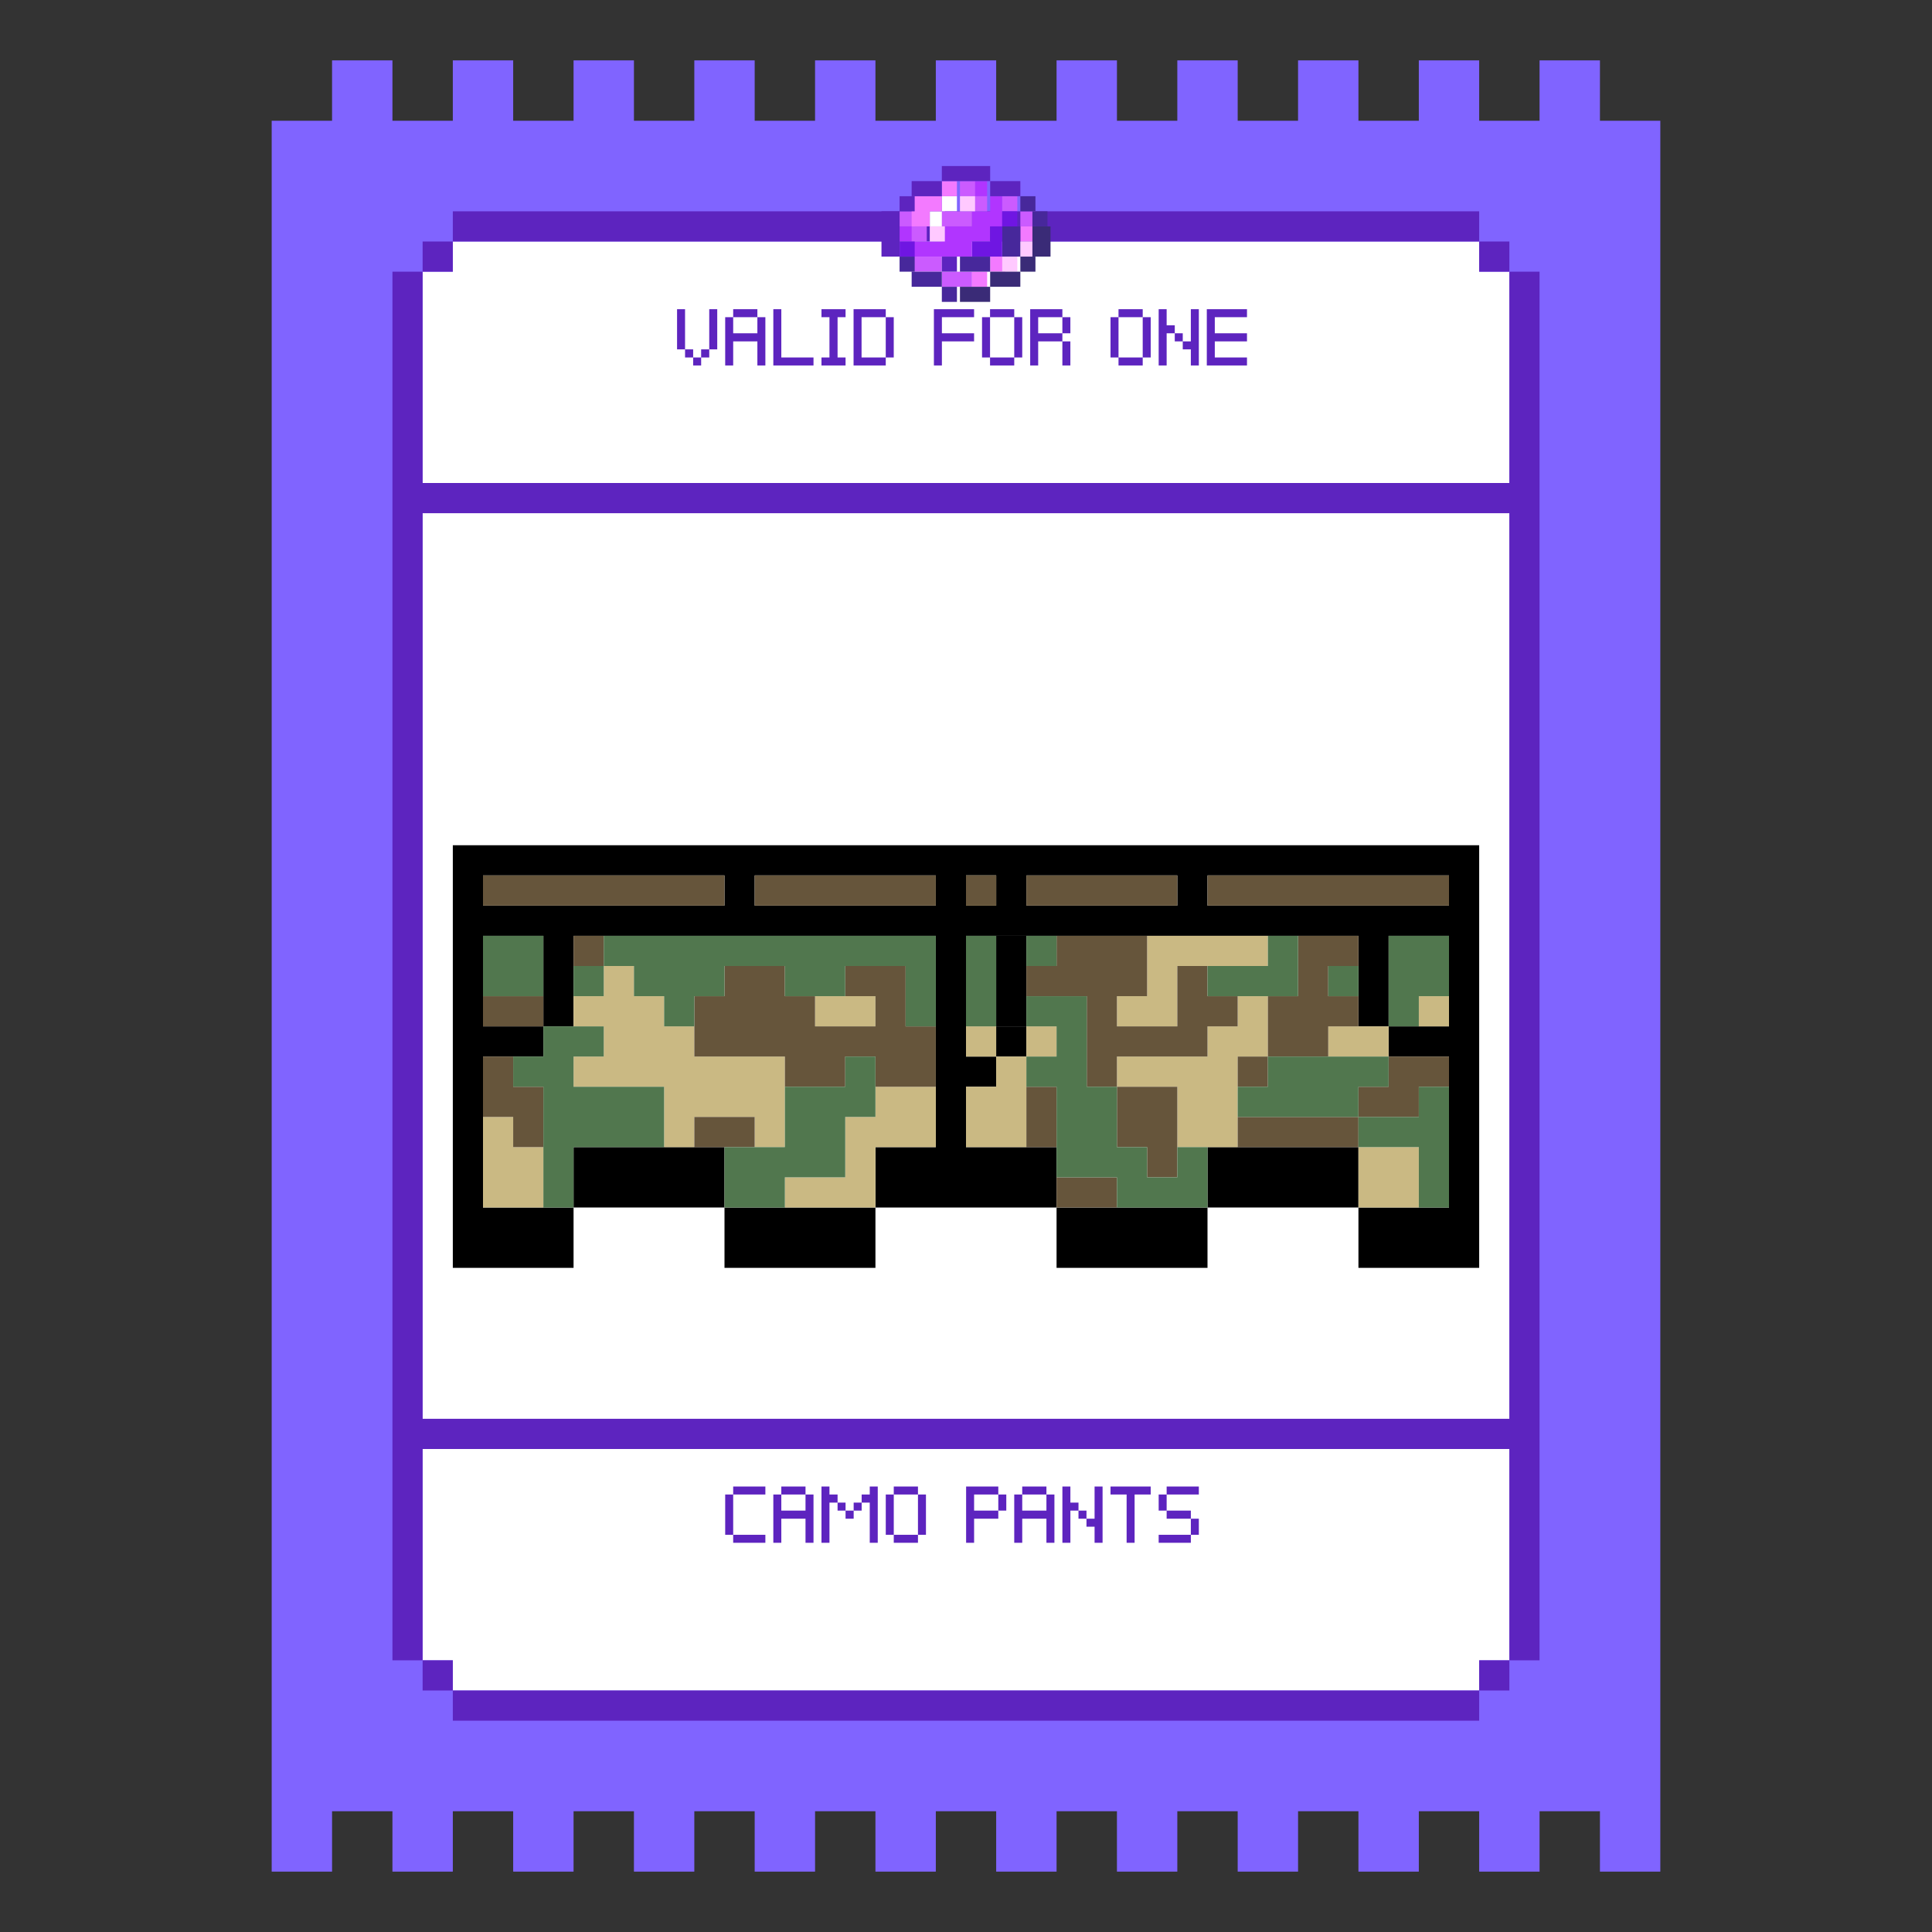 <svg width="103" height="103" viewBox="0 0 103 103" fill="none" xmlns="http://www.w3.org/2000/svg">
<rect x="0" y="0" width="103" height="103" fill="#333333" stroke="none"/>
<path d="M86.906 6.438H85.297V4.828V3.219H83.688H82.078V4.828V6.438H80.469H78.859V4.828V3.219H77.25H75.641V4.828V6.438H74.031H72.422V4.828V3.219H70.812H69.203V4.828V6.438H67.594H65.984V4.828V3.219H64.375H62.766V4.828V6.438H61.156H59.547V4.828V3.219H57.938H56.328V4.828V6.438H54.719H53.109V4.828V3.219H51.5H49.891V4.828V6.438H48.281H46.672V4.828V3.219H45.062H43.453V4.828V6.438H41.844H40.234V4.828V3.219H38.625H37.016V4.828V6.438H35.406H33.797V4.828V3.219H32.188H30.578V4.828V6.438H28.969H27.359V4.828V3.219H25.75H24.141V4.828V6.438H22.531H20.922V4.828V3.219H19.312H17.703V4.828V6.438H16.094H14.484V8.047V9.656V11.266V12.875V14.484V16.094V17.703V19.312V20.922V22.531V24.141V25.75V27.359V28.969V30.578V32.188V33.797V35.406V37.016V38.625V40.234V41.844V43.453V45.062V46.672V48.281V49.891V51.5V53.109V54.719V56.328V57.938V59.547V61.156V62.766V64.375V65.984V67.594V69.203V70.812V72.422V74.031V75.641V77.25V78.859V80.469V82.078V83.688V85.297V86.906V88.516V90.125V91.734V93.344V94.953V96.562V98.172V99.781H16.094H17.703V98.172V96.562H19.312H20.922V98.172V99.781H22.531H24.141V98.172V96.562H25.75H27.359V98.172V99.781H28.969H30.578V98.172V96.562H32.188H33.797V98.172V99.781H35.406H37.016V98.172V96.562H38.625H40.234V98.172V99.781H41.844H43.453V98.172V96.562H45.062H46.672V98.172V99.781H48.281H49.891V98.172V96.562H51.5H53.109V98.172V99.781H54.719H56.328V98.172V96.562H57.938H59.547V98.172V99.781H61.156H62.766V98.172V96.562H64.375H65.984V98.172V99.781H67.594H69.203V98.172V96.562H70.812H72.422V98.172V99.781H74.031H75.641V98.172V96.562H77.25H78.859V98.172V99.781H80.469H82.078V98.172V96.562H83.688H85.297V98.172V99.781H86.906H88.516V98.172V96.562V94.953V93.344V91.734V90.125V88.516V86.906V85.297V83.688V82.078V80.469V78.859V77.25V75.641V74.031V72.422V70.812V69.203V67.594V65.984V64.375V62.766V61.156V59.547V57.938V56.328V54.719V53.109V51.5V49.891V48.281V46.672V45.062V43.453V41.844V40.234V38.625V37.016V35.406V33.797V32.188V30.578V28.969V27.359V25.75V24.141V22.531V20.922V19.312V17.703V16.094V14.484V12.875V11.266V9.656V8.047V6.438H86.906Z" fill="#8064FF"/>
<path d="M77.25 77.25H75.641H74.031H72.422H70.812H69.203H67.594H65.984H64.375H62.766H61.156H59.547H57.938H56.328H54.719H53.109H51.5H49.891H48.281H46.672H45.062H43.453H41.844H40.234H38.625H37.016H35.406H33.797H32.188H30.578H28.969H27.359H25.75H24.141H22.531V78.859V80.469V82.078V83.688V85.297V86.906V88.516H24.141V90.125H25.75H27.359H28.969H30.578H32.188H33.797H35.406H37.016H38.625H40.234H41.844H43.453H45.062H46.672H48.281H49.891H51.5H53.109H54.719H56.328H57.938H59.547H61.156H62.766H64.375H65.984H67.594H69.203H70.812H72.422H74.031H75.641H77.25H78.859V88.516H80.469V86.906V85.297V83.688V82.078V80.469V78.859V77.25H78.859H77.25Z" fill="white"/>
<path d="M78.859 14.484V12.875H77.25H75.641H74.031H72.422H70.812H69.203H67.594H65.984H64.375H62.766H61.156H59.547H57.938H56.328H54.719H53.109H51.5H49.891H48.281H46.672H45.062H43.453H41.844H40.234H38.625H37.016H35.406H33.797H32.188H30.578H28.969H27.359H25.75H24.141V14.484H22.531V16.094V17.703V19.312V20.922V22.531V24.141V25.75H24.141H25.75H27.359H28.969H30.578H32.188H33.797H35.406H37.016H38.625H40.234H41.844H43.453H45.062H46.672H48.281H49.891H51.5H53.109H54.719H56.328H57.938H59.547H61.156H62.766H64.375H65.984H67.594H69.203H70.812H72.422H74.031H75.641H77.25H78.859H80.469V24.141V22.531V20.922V19.312V17.703V16.094V14.484H78.859Z" fill="white"/>
<path d="M77.25 27.359H75.641H74.031H72.422H70.812H69.203H67.594H65.984H64.375H62.766H61.156H59.547H57.938H56.328H54.719H53.109H51.5H49.891H48.281H46.672H45.062H43.453H41.844H40.234H38.625H37.016H35.406H33.797H32.188H30.578H28.969H27.359H25.75H24.141H22.531V28.969V30.578V32.188V33.797V35.406V37.016V38.625V40.234V41.844V43.453V45.062V46.672V48.281V49.891V51.5V53.109V54.719V56.328V57.938V59.547V61.156V62.766V64.375V65.984V67.594V69.203V70.812V72.422V74.031V75.641H24.141H25.75H27.359H28.969H30.578H32.188H33.797H35.406H37.016H38.625H40.234H41.844H43.453H45.062H46.672H48.281H49.891H51.5H53.109H54.719H56.328H57.938H59.547H61.156H62.766H64.375H65.984H67.594H69.203H70.812H72.422H74.031H75.641H77.25H78.859H80.469V74.031V72.422V70.812V69.203V67.594V65.984V64.375V62.766V61.156V59.547V57.938V56.328V54.719V53.109V51.5V49.891V48.281V46.672V45.062V43.453V41.844V40.234V38.625V37.016V35.406V33.797V32.188V30.578V28.969V27.359H78.859H77.25Z" fill="white"/>
<path d="M80.469 12.875H78.859V14.484H80.469V12.875Z" fill="#5D24BF"/>
<path d="M80.469 88.516H78.859V90.125H80.469V88.516Z" fill="#5D24BF"/>
<path d="M80.469 14.484V16.094V17.703V19.312V20.922V22.531V24.141V25.75H78.859H77.25H75.641H74.031H72.422H70.812H69.203H67.594H65.984H64.375H62.766H61.156H59.547H57.938H56.328H54.719H53.109H51.5H49.891H48.281H46.672H45.062H43.453H41.844H40.234H38.625H37.016H35.406H33.797H32.188H30.578H28.969H27.359H25.75H24.141H22.531V24.141V22.531V20.922V19.312V17.703V16.094V14.484H20.922V16.094V17.703V19.312V20.922V22.531V24.141V25.75V27.359V28.969V30.578V32.188V33.797V35.406V37.016V38.625V40.234V41.844V43.453V45.062V46.672V48.281V49.891V51.5V53.109V54.719V56.328V57.938V59.547V61.156V62.766V64.375V65.984V67.594V69.203V70.812V72.422V74.031V75.641V77.25V78.859V80.469V82.078V83.688V85.297V86.906V88.516H22.531V86.906V85.297V83.688V82.078V80.469V78.859V77.25H24.141H25.75H27.359H28.969H30.578H32.188H33.797H35.406H37.016H38.625H40.234H41.844H43.453H45.062H46.672H48.281H49.891H51.5H53.109H54.719H56.328H57.938H59.547H61.156H62.766H64.375H65.984H67.594H69.203H70.812H72.422H74.031H75.641H77.25H78.859H80.469V78.859V80.469V82.078V83.688V85.297V86.906V88.516H82.078V86.906V85.297V83.688V82.078V80.469V78.859V77.25V75.641V74.031V72.422V70.812V69.203V67.594V65.984V64.375V62.766V61.156V59.547V57.938V56.328V54.719V53.109V51.5V49.891V48.281V46.672V45.062V43.453V41.844V40.234V38.625V37.016V35.406V33.797V32.188V30.578V28.969V27.359V25.75V24.141V22.531V20.922V19.312V17.703V16.094V14.484H80.469ZM80.469 28.969V30.578V32.188V33.797V35.406V37.016V38.625V40.234V41.844V43.453V45.062V46.672V48.281V49.891V51.5V53.109V54.719V56.328V57.938V59.547V61.156V62.766V64.375V65.984V67.594V69.203V70.812V72.422V74.031V75.641H78.859H77.25H75.641H74.031H72.422H70.812H69.203H67.594H65.984H64.375H62.766H61.156H59.547H57.938H56.328H54.719H53.109H51.5H49.891H48.281H46.672H45.062H43.453H41.844H40.234H38.625H37.016H35.406H33.797H32.188H30.578H28.969H27.359H25.75H24.141H22.531V74.031V72.422V70.812V69.203V67.594V65.984V64.375V62.766V61.156V59.547V57.938V56.328V54.719V53.109V51.5V49.891V48.281V46.672V45.062V43.453V41.844V40.234V38.625V37.016V35.406V33.797V32.188V30.578V28.969V27.359H24.141H25.75H27.359H28.969H30.578H32.188H33.797H35.406H37.016H38.625H40.234H41.844H43.453H45.062H46.672H48.281H49.891H51.5H53.109H54.719H56.328H57.938H59.547H61.156H62.766H64.375H65.984H67.594H69.203H70.812H72.422H74.031H75.641H77.25H78.859H80.469V28.969Z" fill="#5D24BF"/>
<path d="M27.359 12.875H28.969H30.578H32.188H33.797H35.406H37.016H38.625H40.234H41.844H43.453H45.062H46.672H48.281H49.891H51.5H53.109H54.719H56.328H57.938H59.547H61.156H62.766H64.375H65.984H67.594H69.203H70.812H72.422H74.031H75.641H77.25H78.859V11.266H77.25H75.641H74.031H72.422H70.812H69.203H67.594H65.984H64.375H62.766H61.156H59.547H57.938H56.328H54.719H53.109H51.5H49.891H48.281H46.672H45.062H43.453H41.844H40.234H38.625H37.016H35.406H33.797H32.188H30.578H28.969H27.359H25.75H24.141V12.875H25.75H27.359Z" fill="#5D24BF"/>
<path d="M24.141 12.875H22.531V14.484H24.141V12.875Z" fill="#5D24BF"/>
<path d="M24.141 88.516H22.531V90.125H24.141V88.516Z" fill="#5D24BF"/>
<path d="M75.641 90.125H74.031H72.422H70.812H69.203H67.594H65.984H64.375H62.766H61.156H59.547H57.938H56.328H54.719H53.109H51.5H49.891H48.281H46.672H45.062H43.453H41.844H40.234H38.625H37.016H35.406H33.797H32.188H30.578H28.969H27.359H25.75H24.141V91.734H25.75H27.359H28.969H30.578H32.188H33.797H35.406H37.016H38.625H40.234H41.844H43.453H45.062H46.672H48.281H49.891H51.5H53.109H54.719H56.328H57.938H59.547H61.156H62.766H64.375H65.984H67.594H69.203H70.812H72.422H74.031H75.641H77.25H78.859V90.125H77.25H75.641Z" fill="#5D24BF"/>
<path d="M50.373 11.266H49.569V12.07H50.373V11.266Z" fill="white"/>
<path d="M51.017 10.461H50.212V11.266H51.017V10.461Z" fill="white"/>
<path d="M52.627 9.656H51.822V10.461H52.627V9.656Z" fill="#B135FF"/>
<path d="M52.788 10.461V11.266H51.822V12.07H51.178H50.212V12.875H49.569H48.603V13.68H49.569H50.212H51.178H51.822V12.875H52.788V12.07H53.431V11.266V10.461H52.788Z" fill="#B135FF"/>
<path d="M48.764 12.07H47.959V12.875H48.764V12.07Z" fill="#B135FF"/>
<path d="M48.764 11.266H47.959V12.07H48.764V11.266Z" fill="#CB5BFF"/>
<path d="M49.408 12.07H48.603V12.875H49.408V12.07Z" fill="#CB5BFF"/>
<path d="M51.983 9.656H51.178V10.461H51.983V9.656Z" fill="#CB5BFF"/>
<path d="M52.627 10.461H51.822V11.266H52.627V10.461Z" fill="#CB5BFF"/>
<path d="M54.236 10.461H53.431V11.266H54.236V10.461Z" fill="#CB5BFF"/>
<path d="M55.202 11.266H54.397V12.07H55.202V11.266Z" fill="#CB5BFF"/>
<path d="M50.212 11.266V12.07H51.178H51.822V11.266H51.178H50.212Z" fill="#CB5BFF"/>
<path d="M49.569 13.68H48.603V14.484H49.569H50.212V13.68H49.569Z" fill="#CB5BFF"/>
<path d="M50.212 14.484V15.289H51.178H51.822V14.484H51.178H50.212Z" fill="#CB5BFF"/>
<path d="M48.603 10.461V11.266V12.07H49.569V11.266H50.212V10.461H49.569H48.603Z" fill="#F37AFF"/>
<path d="M51.017 9.656H50.212V10.461H51.017V9.656Z" fill="#F37AFF"/>
<path d="M55.202 12.07H54.397V12.875H55.202V12.07Z" fill="#F37AFF"/>
<path d="M52.627 14.484H51.822V15.289H52.627V14.484Z" fill="#F37AFF"/>
<path d="M53.592 13.68H52.788V14.484H53.592V13.68Z" fill="#F37AFF"/>
<path d="M51.983 10.461H51.178V11.266H51.983V10.461Z" fill="#FFC9FF"/>
<path d="M50.373 12.07H49.569V12.875H50.373V12.07Z" fill="#FFC9FF"/>
<path d="M54.236 13.68H53.431V14.484H54.236V13.68Z" fill="#FFC9FF"/>
<path d="M55.202 12.875H54.397V13.68H55.202V12.875Z" fill="#FFC9FF"/>
<path d="M51.178 15.289V16.094H51.822H52.788V15.289H51.822H51.178Z" fill="#3A2B77"/>
<path d="M52.788 14.484V15.289H53.431H54.397V14.484H53.431H52.788Z" fill="#3A2B77"/>
<path d="M55.202 13.68H54.397V14.484H55.202V13.68Z" fill="#3A2B77"/>
<path d="M55.041 12.07V12.875V13.68H56.006V12.875V12.07H55.041Z" fill="#3A2B77"/>
<path d="M48.764 13.68H47.959V14.484H48.764V13.68Z" fill="#47289B"/>
<path d="M49.569 14.484H48.603V15.289H49.569H50.212V14.484H49.569Z" fill="#47289B"/>
<path d="M51.017 15.289H50.212V16.094H51.017V15.289Z" fill="#47289B"/>
<path d="M55.845 11.266H55.041V12.07H55.845V11.266Z" fill="#47289B"/>
<path d="M55.202 10.461H54.397V11.266H55.202V10.461Z" fill="#47289B"/>
<path d="M51.178 13.68V14.484H51.822H52.788V13.68H51.822H51.178Z" fill="#47289B"/>
<path d="M53.431 12.875V13.68H54.397V12.875V12.07H53.431V12.875Z" fill="#47289B"/>
<path d="M48.764 12.875H47.959V13.68H48.764V12.875Z" fill="#6F16E2"/>
<path d="M54.236 11.266H53.431V12.07H54.236V11.266Z" fill="#6F16E2"/>
<path d="M52.788 12.875H51.822V13.68H52.788H53.431V12.875V12.07H52.788V12.875Z" fill="#6F16E2"/>
<path d="M51.822 8.852H51.178H50.212V9.656H51.178H51.822H52.788V8.852H51.822Z" fill="#5D24BF"/>
<path d="M46.994 12.07V12.875V13.68H47.959V12.875V12.07V11.266H46.994V12.07Z" fill="#5D24BF"/>
<path d="M53.431 9.656H52.788V10.461H53.431H54.397V9.656H53.431Z" fill="#5D24BF"/>
<path d="M51.017 13.68H50.212V14.484H51.017V13.68Z" fill="#5D24BF"/>
<path d="M48.603 9.656V10.461H49.569H50.212V9.656H49.569H48.603Z" fill="#5D24BF"/>
<path d="M48.764 10.461H47.959V11.266H48.764V10.461Z" fill="#5D24BF"/>
<path d="M36.954 18.626V19.058H37.38V19.484H36.954V19.058H36.522V18.626H36.954ZM37.38 19.058V18.626H37.812V19.058H37.38ZM36.096 16.484H36.522V18.626H36.096V16.484ZM37.812 16.484H38.238V18.626H37.812V16.484ZM40.378 16.484V16.91H39.088V16.484H40.378ZM40.378 16.91H40.804V19.484H40.378V18.2H39.088V19.484H38.662V16.91H39.088V17.768H40.378V16.91ZM41.654 19.058H43.37V19.484H41.228V16.484H41.654V19.058ZM45.079 16.91H44.653V19.058H45.079V19.484H43.795V19.058H44.221V16.91H43.795V16.484H45.079V16.91ZM45.932 16.91V19.058H47.222V19.484H45.506V16.484H47.222V16.91H45.932ZM47.222 16.91H47.648V19.058H47.222V16.91ZM51.931 16.91H50.215V17.768H51.931V18.2H50.215V19.484H49.789V16.484H51.931V16.91ZM52.782 19.484V19.058H54.072V19.484H52.782ZM52.355 16.91H52.782V19.058H52.355V16.91ZM54.072 16.484V16.91H52.782V16.484H54.072ZM54.072 16.91H54.498V19.058H54.072V16.91ZM57.064 17.768H56.638V16.91H57.064V17.768ZM55.348 17.768H56.638V18.2H57.064V19.484H56.638V18.2H55.348V19.484H54.922V16.484H56.638V16.91H55.348V17.768ZM59.631 19.484V19.058H60.921V19.484H59.631ZM59.205 16.91H59.631V19.058H59.205V16.91ZM60.921 16.484V16.91H59.631V16.484H60.921ZM60.921 16.91H61.347V19.058H60.921V16.91ZM62.197 17.342H62.63V17.768H62.197V19.484H61.772V16.484H62.197V17.342ZM62.63 17.768H63.056V18.2H62.63V17.768ZM63.487 16.484H63.913V19.484H63.487V18.626H63.056V18.2H63.487V16.484ZM66.48 16.91H64.764V17.768H66.48V18.2H64.764V19.058H66.48V19.484H64.338V16.484H66.48V16.91Z" fill="#5D24BF"/>
<path d="M40.804 82.25H39.088V81.824H40.804V82.25ZM38.662 79.676H39.088V81.824H38.662V79.676ZM40.804 79.25V79.676H39.088V79.25H40.804ZM42.944 79.25V79.676H41.654V79.25H42.944ZM42.944 79.676H43.37V82.25H42.944V80.966H41.654V82.25H41.228V79.676H41.654V80.534H42.944V79.676ZM44.221 79.676H44.653V80.108H44.221V82.25H43.795V79.25H44.221V79.676ZM44.653 80.108H45.079V80.534H44.653V80.108ZM45.079 80.966V80.534H45.511V80.966H45.079ZM45.511 80.534V80.108H45.937V80.534H45.511ZM46.369 79.25H46.795V82.25H46.369V80.108H45.937V79.676H46.369V79.25ZM47.649 82.25V81.824H48.939V82.25H47.649ZM47.223 79.676H47.649V81.824H47.223V79.676ZM48.939 79.25V79.676H47.649V79.25H48.939ZM48.939 79.676H49.365V81.824H48.939V79.676ZM51.932 79.676V80.534H53.222V80.966H51.932V82.25H51.506V79.25H53.222V79.676H51.932ZM53.222 79.676H53.648V80.534H53.222V79.676ZM55.788 79.25V79.676H54.498V79.25H55.788ZM55.788 79.676H56.214V82.25H55.788V80.966H54.498V82.25H54.072V79.676H54.498V80.534H55.788V79.676ZM57.065 80.108H57.497V80.534H57.065V82.25H56.639V79.25H57.065V80.108ZM57.497 80.534H57.923V80.966H57.497V80.534ZM58.355 79.25H58.781V82.25H58.355V81.392H57.923V80.966H58.355V79.25ZM61.347 79.25V79.676H60.489V82.25H60.063V79.676H59.205V79.25H61.347ZM61.772 82.25V81.824H63.487V82.25H61.772ZM63.913 81.824H63.487V80.966H63.913V81.824ZM63.487 80.966H62.197V80.534H63.487V80.966ZM61.772 79.676H62.197V80.534H61.772V79.676ZM63.913 79.25V79.676H62.197V79.25H63.913Z" fill="#5D24BF"/>
<g clip-path="url(#clip0)">
<path d="M77.25 45.062H75.641H74.031H72.422H70.812H69.203H67.594H65.984H64.375H62.766H61.156H59.547H57.938H56.328H54.719H53.109H51.5H49.891H48.281H46.672H45.062H43.453H41.844H40.234H38.625H37.016H35.406H33.797H32.188H30.578H28.969H27.359H25.75H24.141V46.672V48.281V49.891V51.5V53.109V54.719V56.328V57.938V59.547V61.156V62.766V64.375V65.984V67.594H25.75H27.359H28.969H30.578V65.984V64.375H28.969H27.359H25.75V62.766V61.156V59.547V57.938V56.328H27.359H28.969V54.719H27.359H25.75V53.109V51.5V49.891H27.359H28.969V51.5V53.109V54.719H30.578V53.109V51.5V49.891H32.188H33.797H35.406H37.016H38.625H40.234H41.844H43.453H45.062H46.672H48.281H49.891V51.5V53.109V54.719V56.328V57.938V59.547V61.156H48.281H46.672V62.766V64.375H48.281H49.891H51.5H53.109H54.719H56.328V62.766V61.156H54.719H53.109H51.5V59.547V57.938H53.109V56.328H51.5V54.719V53.109V51.5V49.891H53.109H54.719H56.328H57.938H59.547H61.156H62.766H64.375H65.984H67.594H69.203H70.812H72.422V51.5V53.109V54.719H74.031V53.109V51.5V49.891H75.641H77.25V51.5V53.109V54.719H75.641H74.031V56.328H75.641H77.25V57.938V59.547V61.156V62.766V64.375H75.641H74.031H72.422V65.984V67.594H74.031H75.641H77.25H78.859V65.984V64.375V62.766V61.156V59.547V57.938V56.328V54.719V53.109V51.5V49.891V48.281V46.672V45.062H77.25ZM37.016 48.281H35.406H33.797H32.188H30.578H28.969H27.359H25.75V46.672H27.359H28.969H30.578H32.188H33.797H35.406H37.016H38.625V48.281H37.016ZM48.281 48.281H46.672H45.062H43.453H41.844H40.234V46.672H41.844H43.453H45.062H46.672H48.281H49.891V48.281H48.281ZM51.5 48.281V46.672H53.109V48.281H51.5ZM61.156 48.281H59.547H57.938H56.328H54.719V46.672H56.328H57.938H59.547H61.156H62.766V48.281H61.156ZM77.25 48.281H75.641H74.031H72.422H70.812H69.203H67.594H65.984H64.375V46.672H65.984H67.594H69.203H70.812H72.422H74.031H75.641H77.25V48.281Z" fill="black"/>
<path d="M43.453 64.375H41.844H40.234H38.625V65.984V67.594H40.234H41.844H43.453H45.062H46.672V65.984V64.375H45.062H43.453Z" fill="black"/>
<path d="M38.625 61.156H37.016H35.406H33.797H32.188H30.578V62.766V64.375H32.188H33.797H35.406H37.016H38.625V62.766V61.156Z" fill="black"/>
<path d="M53.109 51.5V53.109V54.719H54.719V53.109V51.5V49.891H53.109V51.5Z" fill="black"/>
<path d="M54.719 54.719H53.109V56.328H54.719V54.719Z" fill="black"/>
<path d="M61.156 64.375H59.547H57.938H56.328V65.984V67.594H57.938H59.547H61.156H62.766H64.375V65.984V64.375H62.766H61.156Z" fill="black"/>
<path d="M72.422 61.156H70.812H69.203H67.594H65.984H64.375V62.766V64.375H65.984H67.594H69.203H70.812H72.422V62.766V61.156Z" fill="black"/>
<path d="M46.672 54.719V53.109H45.062H43.453V54.719H45.062H46.672Z" fill="#CAB983"/>
<path d="M46.672 57.938V59.547H45.062V61.156V62.766H43.453H41.844V64.375H43.453H45.062H46.672V62.766V61.156H48.281H49.891V59.547V57.938H48.281H46.672Z" fill="#CAB983"/>
<path d="M41.844 61.156V59.547V57.938V56.328H40.234H38.625H37.016V54.719H35.406V53.109H33.797V51.5H32.188V53.109H30.578V54.719H32.188V56.328H30.578V57.938H32.188H33.797H35.406V59.547V61.156H37.016V59.547H38.625H40.234V61.156H41.844Z" fill="#CAB983"/>
<path d="M27.359 59.547H25.75V61.156V62.766V64.375H27.359H28.969V62.766V61.156H27.359V59.547Z" fill="#CAB983"/>
<path d="M53.109 54.719H51.5V56.328H53.109V54.719Z" fill="#CAB983"/>
<path d="M56.328 54.719H54.719V56.328H56.328V54.719Z" fill="#CAB983"/>
<path d="M72.422 61.156V62.766V64.375H74.031H75.641V62.766V61.156H74.031H72.422Z" fill="#CAB983"/>
<path d="M77.25 53.109H75.641V54.719H77.25V53.109Z" fill="#CAB983"/>
<path d="M53.109 57.938H51.5V59.547V61.156H53.109H54.719V59.547V57.938V56.328H53.109V57.938Z" fill="#CAB983"/>
<path d="M74.031 56.328V54.719H72.422H70.812V56.328H72.422H74.031Z" fill="#CAB983"/>
<path d="M65.984 54.719H64.375V56.328H62.766H61.156H59.547V57.938H61.156H62.766V59.547V61.156H64.375H65.984V59.547V57.938V56.328H67.594V54.719V53.109H65.984V54.719Z" fill="#CAB983"/>
<path d="M64.375 49.891H62.766H61.156V51.5V53.109H59.547V54.719H61.156H62.766V53.109V51.5H64.375H65.984H67.594V49.891H65.984H64.375Z" fill="#CAB983"/>
<path d="M53.109 46.672H51.5V48.281H53.109V46.672Z" fill="#CAB983"/>
<path d="M48.281 53.109V51.5H46.672H45.062V53.109H46.672V54.719H45.062H43.453V53.109H41.844V51.5H40.234H38.625V53.109H37.016V54.719V56.328H38.625H40.234H41.844V57.938H43.453H45.062V56.328H46.672V57.938H48.281H49.891V56.328V54.719H48.281V53.109Z" fill="#66553B"/>
<path d="M25.75 53.109V54.719H27.359H28.969V53.109H27.359H25.75Z" fill="#66553B"/>
<path d="M37.016 59.547V61.156H38.625H40.234V59.547H38.625H37.016Z" fill="#66553B"/>
<path d="M27.359 56.328H25.75V57.938V59.547H27.359V61.156H28.969V59.547V57.938H27.359V56.328Z" fill="#66553B"/>
<path d="M65.984 53.109H64.375V51.5H62.766V53.109V54.719H61.156H59.547V53.109H61.156V51.5V49.891H59.547H57.938H56.328V51.5H54.719V53.109H56.328H57.938V54.719V56.328V57.938H59.547V56.328H61.156H62.766H64.375V54.719H65.984V53.109Z" fill="#66553B"/>
<path d="M69.203 59.547H67.594H65.984V61.156H67.594H69.203H70.812H72.422V59.547H70.812H69.203Z" fill="#66553B"/>
<path d="M74.031 56.328V57.938H72.422V59.547H74.031H75.641V57.938H77.25V56.328H75.641H74.031Z" fill="#66553B"/>
<path d="M67.594 56.328H65.984V57.938H67.594V56.328Z" fill="#66553B"/>
<path d="M59.547 61.156H61.156V62.766H62.766V61.156V59.547V57.938H61.156H59.547V59.547V61.156Z" fill="#66553B"/>
<path d="M56.328 62.766V64.375H57.938H59.547V62.766H57.938H56.328Z" fill="#66553B"/>
<path d="M56.328 59.547V57.938H54.719V59.547V61.156H56.328V59.547Z" fill="#66553B"/>
<path d="M32.188 49.891H30.578V51.5H32.188V49.891Z" fill="#66553B"/>
<path d="M72.422 51.5V49.891H70.812H69.203V51.5V53.109H67.594V54.719V56.328H69.203H70.812V54.719H72.422V53.109H70.812V51.5H72.422Z" fill="#66553B"/>
<path d="M46.672 46.672H45.062H43.453H41.844H40.234V48.281H41.844H43.453H45.062H46.672H48.281H49.891V46.672H48.281H46.672Z" fill="#66553B"/>
<path d="M53.109 46.672H51.5V48.281H53.109V46.672Z" fill="#66553B"/>
<path d="M57.938 48.281H59.547H61.156H62.766V46.672H61.156H59.547H57.938H56.328H54.719V48.281H56.328H57.938Z" fill="#66553B"/>
<path d="M38.625 48.281V46.672H37.016H35.406H33.797H32.188H30.578H28.969H27.359H25.75V48.281H27.359H28.969H30.578H32.188H33.797H35.406H37.016H38.625Z" fill="#66553B"/>
<path d="M75.641 46.672H74.031H72.422H70.812H69.203H67.594H65.984H64.375V48.281H65.984H67.594H69.203H70.812H72.422H74.031H75.641H77.25V46.672H75.641Z" fill="#66553B"/>
<path d="M46.672 49.891H45.062H43.453H41.844H40.234H38.625H37.016H35.406H33.797H32.188V51.5H33.797V53.109H35.406V54.719H37.016V53.109H38.625V51.5H40.234H41.844V53.109H43.453H45.062V51.5H46.672H48.281V53.109V54.719H49.891V53.109V51.5V49.891H48.281H46.672Z" fill="#51774E"/>
<path d="M28.969 53.109V51.5V49.891H27.359H25.75V51.5V53.109H27.359H28.969Z" fill="#51774E"/>
<path d="M45.062 57.938H43.453H41.844V59.547V61.156H40.234H38.625V62.766V64.375H40.234H41.844V62.766H43.453H45.062V61.156V59.547H46.672V57.938V56.328H45.062V57.938Z" fill="#51774E"/>
<path d="M32.188 57.938H30.578V56.328H32.188V54.719H30.578H28.969V56.328H27.359V57.938H28.969V59.547V61.156V62.766V64.375H30.578V62.766V61.156H32.188H33.797H35.406V59.547V57.938H33.797H32.188Z" fill="#51774E"/>
<path d="M67.594 53.109H69.203V51.5V49.891H67.594V51.5H65.984H64.375V53.109H65.984H67.594Z" fill="#51774E"/>
<path d="M56.328 49.891H54.719V51.5H56.328V49.891Z" fill="#51774E"/>
<path d="M51.5 51.5V53.109V54.719H53.109V53.109V51.5V49.891H51.5V51.5Z" fill="#51774E"/>
<path d="M74.031 57.938V56.328H72.422H70.812H69.203H67.594V57.938H65.984V59.547H67.594H69.203H70.812H72.422V57.938H74.031Z" fill="#51774E"/>
<path d="M75.641 49.891H74.031V51.5V53.109V54.719H75.641V53.109H77.25V51.5V49.891H75.641Z" fill="#51774E"/>
<path d="M62.766 62.766H61.156V61.156H59.547V59.547V57.938H57.938V56.328V54.719V53.109H56.328H54.719V54.719H56.328V56.328H54.719V57.938H56.328V59.547V61.156V62.766H57.938H59.547V64.375H61.156H62.766H64.375V62.766V61.156H62.766V62.766Z" fill="#51774E"/>
<path d="M32.188 51.5H30.578V53.109H32.188V51.5Z" fill="#51774E"/>
<path d="M72.422 51.5H70.812V53.109H72.422V51.5Z" fill="#51774E"/>
<path d="M75.641 59.547H74.031H72.422V61.156H74.031H75.641V62.766V64.375H77.25V62.766V61.156V59.547V57.938H75.641V59.547Z" fill="#51774E"/>
</g>
<defs>
<clipPath id="clip0">
<rect width="54.719" height="22.531" fill="white" transform="translate(24.141 45.062)"/>
</clipPath>
</defs>
</svg>
